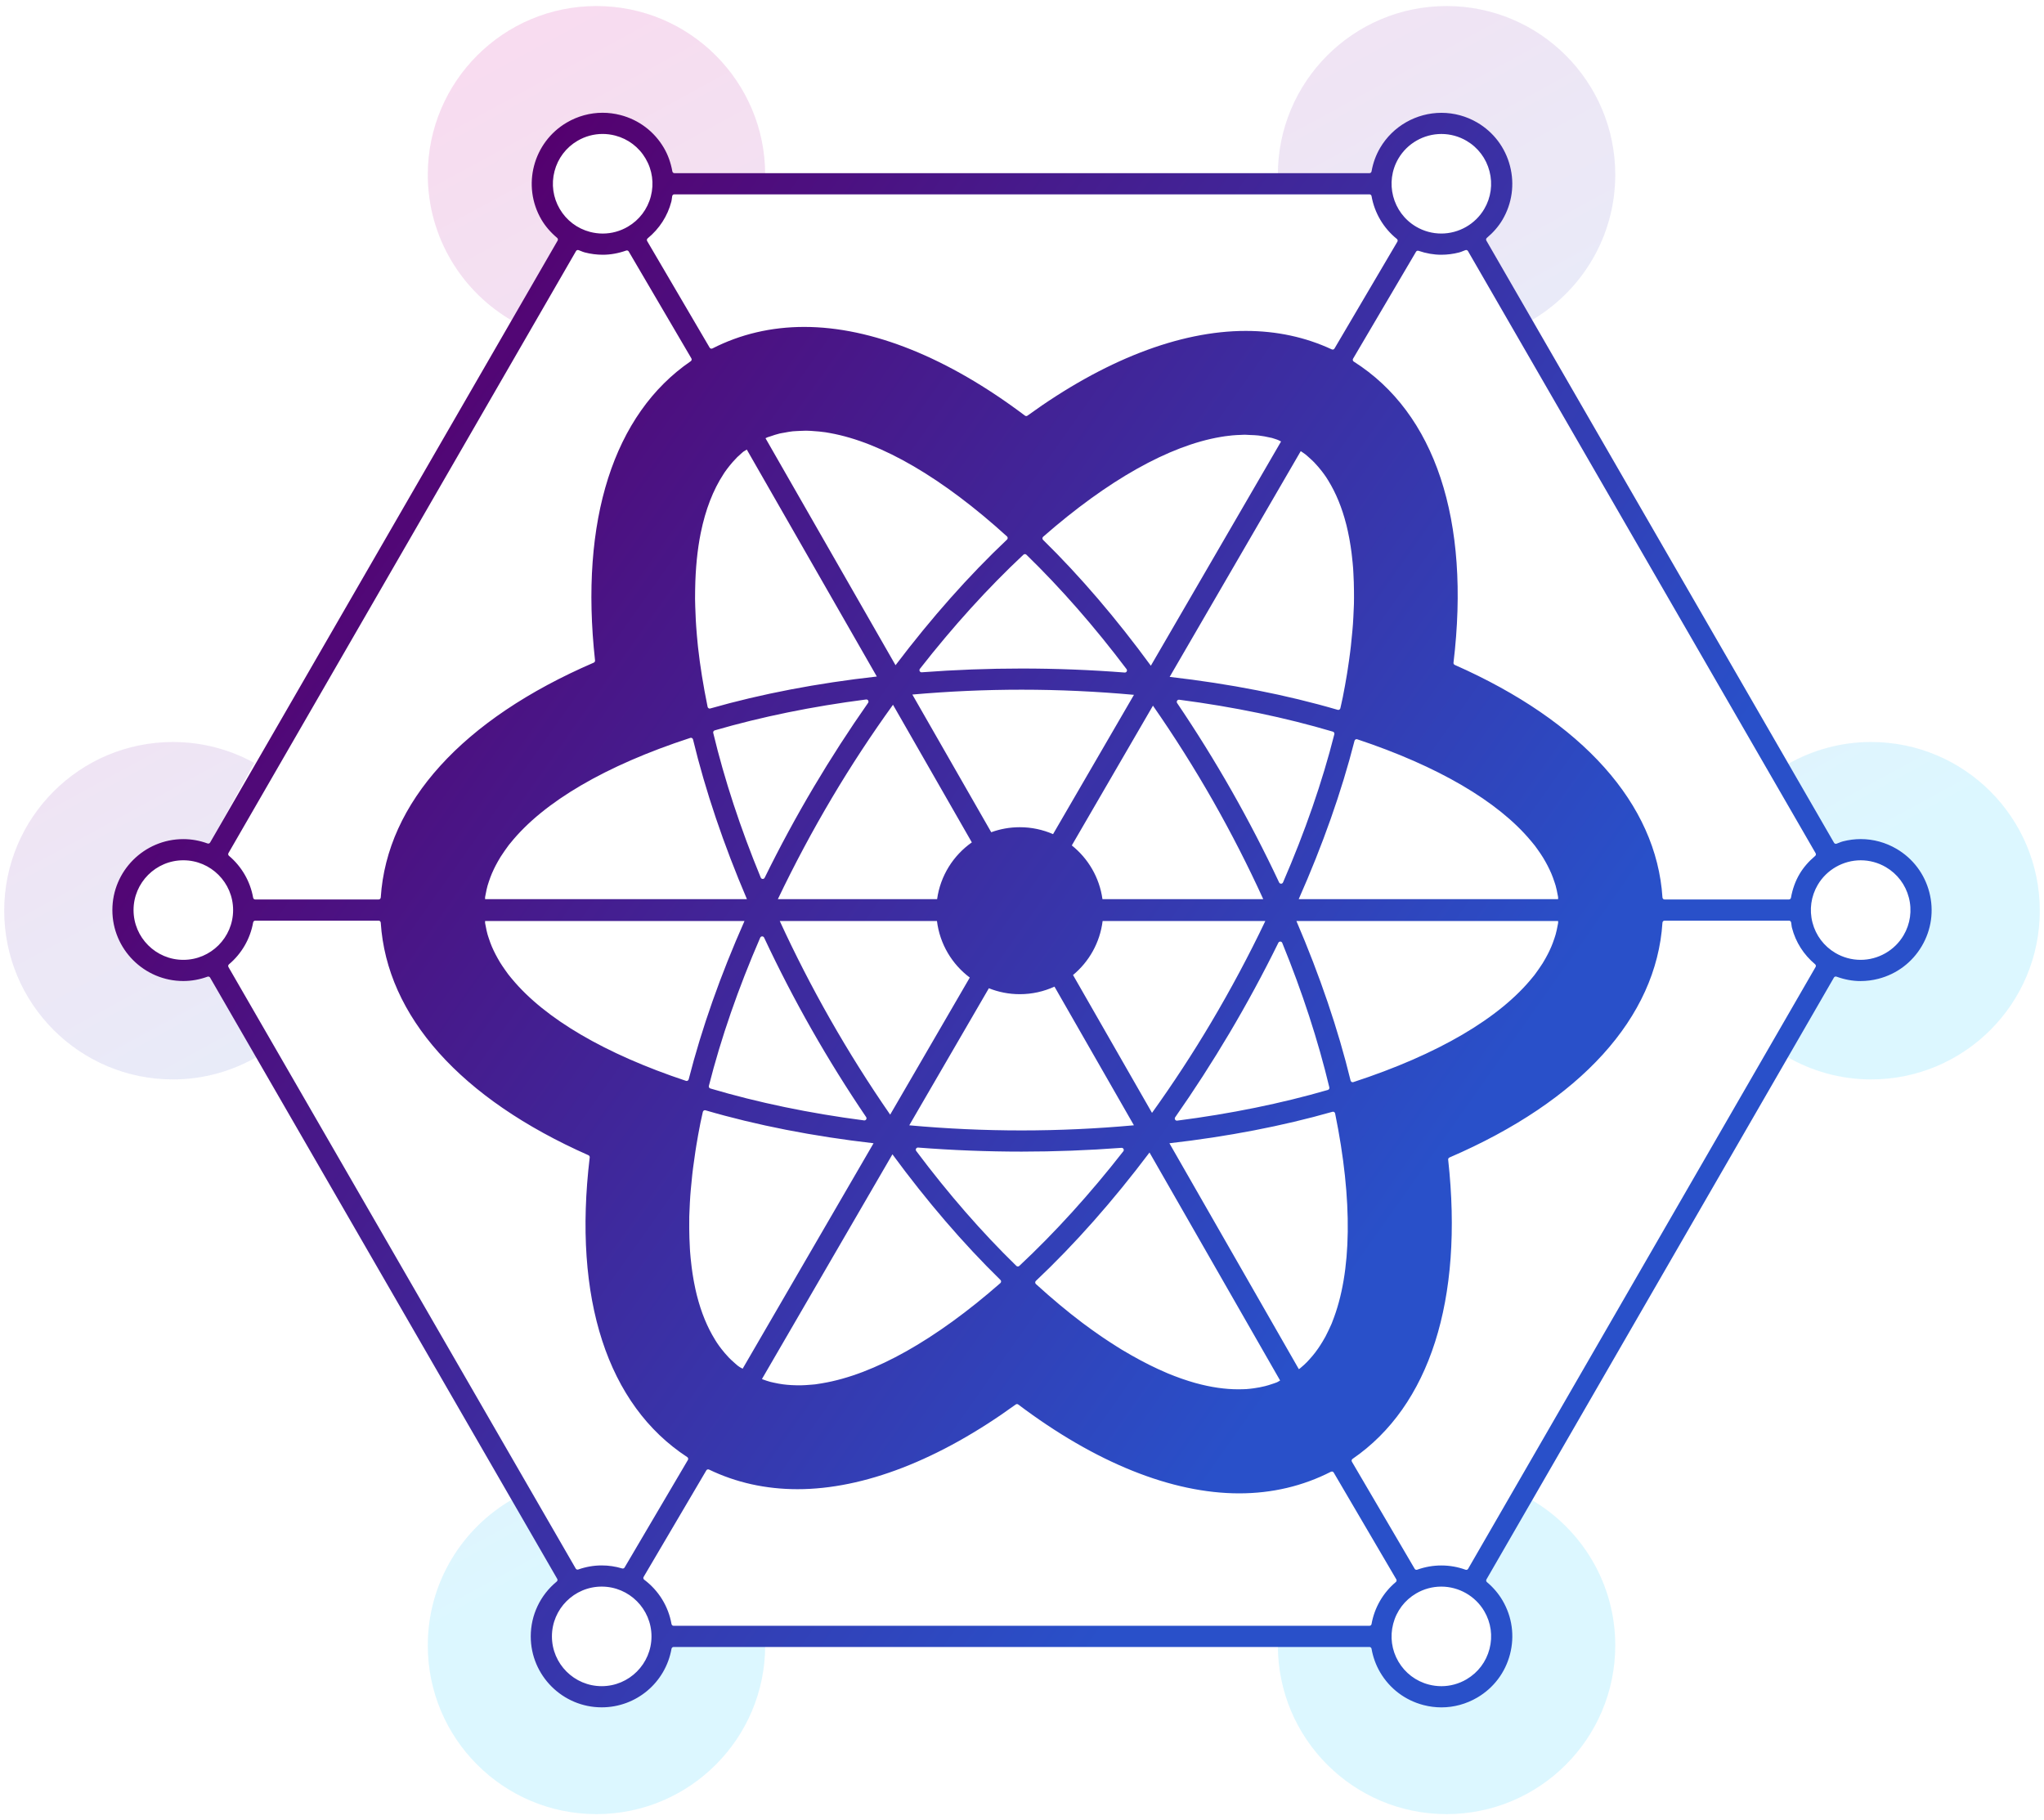 <svg width="210" height="187" viewBox="0 0 210 187" fill="none" xmlns="http://www.w3.org/2000/svg">
<g opacity="0.8">
<path opacity="0.2" d="M61.283 0.62C51.71 0.62 43.95 8.38 43.95 17.952C43.95 24.421 47.501 30.053 52.754 33.031L58.082 23.72C56.049 22.588 56.017 20.514 56.017 18.022C56.017 14.363 58.259 12.487 61.919 12.487C65.578 12.487 67.908 14.293 67.908 17.952H78.615C78.615 8.379 70.855 0.62 61.283 0.62Z" fill="url(#paint0_linear)"/>
<path opacity="0.2" d="M148.619 0.62C139.047 0.62 131.287 8.379 131.286 17.952H141.993C141.994 14.293 144.96 12.349 148.619 12.349C152.278 12.349 154.498 14.905 154.498 18.564C154.498 21.024 153.888 22.535 151.897 23.678L157.224 32.984C162.434 29.995 165.952 24.39 165.952 17.952C165.952 8.38 158.192 0.62 148.619 0.62Z" fill="url(#paint1_linear)"/>
<path opacity="0.2" d="M192.235 76.232C189.138 76.232 186.238 77.054 183.722 78.476L189.03 87.799C189.984 87.268 191.066 86.939 192.235 86.939C195.894 86.939 197.503 89.6 197.503 93.259C197.503 96.918 195.894 100.191 192.235 100.191C191.004 100.191 189.865 99.832 188.877 99.248L183.522 108.532C186.084 110.027 189.055 110.898 192.235 110.898C201.807 110.898 209.568 103.137 209.568 93.565C209.568 83.992 201.807 76.232 192.235 76.232Z" fill="url(#paint2_linear)"/>
<path opacity="0.2" d="M157.271 154.044L151.915 163.332C153.896 164.477 154.408 166.341 154.408 168.794C154.408 172.453 151.996 174.389 148.337 174.389C144.678 174.389 141.993 172.707 141.993 169.048L131.286 169.047C131.286 169.048 131.286 169.048 131.286 169.048C131.286 178.62 139.046 186.381 148.619 186.381C158.192 186.381 165.952 178.62 165.952 169.048C165.952 162.63 162.455 157.041 157.271 154.044Z" fill="url(#paint3_linear)"/>
<path opacity="0.2" d="M67.909 169.048C67.909 172.707 65.479 174.33 61.819 174.33C58.16 174.33 55.66 172.572 55.66 168.913C55.66 166.43 56.038 164.428 58.059 163.293L52.693 154.007C47.474 156.994 43.95 162.604 43.95 169.048C43.95 178.621 51.71 186.381 61.283 186.381C70.855 186.381 78.615 178.621 78.615 169.048C78.615 169.047 78.615 169.047 78.615 169.047L67.908 169.046C67.908 169.047 67.909 169.047 67.909 169.048Z" fill="url(#paint4_linear)"/>
<path opacity="0.2" d="M17.765 100.191C14.106 100.191 12.803 97.158 12.803 93.499C12.803 89.84 14.106 86.939 17.765 86.939C18.924 86.939 19.997 87.263 20.945 87.786L26.121 78.381C23.643 77.014 20.796 76.232 17.765 76.232C8.193 76.232 0.432 83.992 0.432 93.565C0.432 103.137 8.193 110.898 17.765 110.898C20.926 110.898 23.88 110.038 26.431 108.56L21.067 99.278C20.091 99.843 18.974 100.191 17.765 100.191Z" fill="url(#paint5_linear)"/>
</g>
<path d="M198.219 91.673C197.73 89.786 196.538 88.204 194.863 87.217C193.74 86.555 192.466 86.206 191.178 86.206C190.561 86.206 189.942 86.285 189.337 86.442C189.2 86.477 189.069 86.53 188.929 86.587C188.851 86.618 188.772 86.65 188.692 86.679C188.667 86.688 188.642 86.692 188.617 86.692C188.541 86.692 188.467 86.651 188.427 86.582L152.709 24.718C152.656 24.626 152.677 24.509 152.758 24.441C153.43 23.875 153.97 23.247 154.365 22.577C155.351 20.901 155.625 18.939 155.137 17.052C154.648 15.165 153.456 13.582 151.781 12.596C151.777 12.593 151.772 12.591 151.768 12.588C150.653 11.936 149.383 11.591 148.095 11.591C145.515 11.591 143.103 12.966 141.8 15.181C141.363 15.922 141.064 16.739 140.912 17.609C140.893 17.715 140.802 17.791 140.696 17.791H69.294C69.188 17.791 69.097 17.715 69.078 17.61C68.92 16.721 68.627 15.907 68.207 15.192C67.222 13.512 65.642 12.316 63.758 11.824C63.149 11.665 62.526 11.585 61.905 11.585C60.622 11.585 59.351 11.933 58.231 12.59C54.764 14.623 53.596 19.098 55.628 22.565C56.026 23.242 56.568 23.873 57.242 24.441C57.323 24.509 57.344 24.626 57.291 24.718L21.587 86.558C21.547 86.628 21.473 86.668 21.397 86.668C21.372 86.668 21.346 86.664 21.321 86.655C20.511 86.359 19.674 86.209 18.836 86.209C14.816 86.209 11.545 89.479 11.545 93.499C11.545 97.519 14.816 100.789 18.836 100.789C19.673 100.789 20.509 100.639 21.321 100.343C21.346 100.334 21.371 100.33 21.396 100.33C21.473 100.33 21.546 100.37 21.586 100.44L57.248 162.208C57.302 162.3 57.28 162.419 57.197 162.487C55.502 163.88 54.529 165.933 54.529 168.12C54.529 172.139 57.8 175.409 61.819 175.409C65.359 175.409 68.375 172.877 68.991 169.389C69.01 169.284 69.101 169.208 69.207 169.208H140.696C140.803 169.208 140.894 169.284 140.912 169.389C141.064 170.256 141.361 171.069 141.793 171.807C142.779 173.488 144.359 174.683 146.243 175.174C146.851 175.332 147.473 175.413 148.094 175.413C149.377 175.413 150.648 175.065 151.77 174.407C153.45 173.424 154.645 171.844 155.137 169.959C155.628 168.075 155.357 166.112 154.372 164.432C153.956 163.723 153.416 163.088 152.767 162.545C152.685 162.476 152.665 162.359 152.718 162.267L188.416 100.436C188.456 100.366 188.53 100.326 188.606 100.326C188.632 100.326 188.657 100.33 188.682 100.339C189.505 100.64 190.336 100.793 191.151 100.793C191.768 100.793 192.387 100.713 192.992 100.557C194.877 100.069 196.459 98.875 197.447 97.197C198.434 95.522 198.707 93.56 198.219 91.673ZM186.537 87.66C186.59 87.752 186.57 87.869 186.488 87.938C185.817 88.504 185.277 89.13 184.882 89.801C184.457 90.522 184.162 91.339 184.004 92.23C183.985 92.335 183.894 92.411 183.787 92.411L171.02 92.411C170.904 92.411 170.808 92.321 170.801 92.205C170.18 82.605 162.602 74.12 149.461 68.312C149.373 68.272 149.32 68.18 149.332 68.085C151.09 53.436 147.451 42.45 139.085 37.149C138.985 37.086 138.953 36.955 139.013 36.853L145.481 25.865C145.522 25.797 145.595 25.757 145.671 25.757C145.694 25.757 145.718 25.761 145.742 25.769C146.526 26.037 147.308 26.172 148.069 26.172C148.686 26.172 149.305 26.093 149.91 25.937C150.048 25.901 150.18 25.848 150.321 25.791C150.398 25.76 150.476 25.729 150.555 25.7C150.579 25.691 150.604 25.687 150.63 25.687C150.706 25.687 150.78 25.727 150.82 25.797L186.537 87.66ZM160.081 94.806C160.081 94.817 160.08 94.828 160.078 94.839C160.069 94.9 160.056 94.96 160.044 95.021L160.022 95.131C159.977 95.374 159.914 95.695 159.824 96.013C159.792 96.129 159.753 96.243 159.715 96.358L159.684 96.448C159.587 96.74 159.49 97.002 159.386 97.247C159.32 97.404 159.249 97.561 159.174 97.718C159.066 97.943 158.943 98.179 158.796 98.442L158.767 98.493C158.678 98.65 158.589 98.808 158.491 98.965C158.386 99.133 158.271 99.298 158.155 99.465L157.997 99.694C157.881 99.86 157.766 100.027 157.638 100.191C157.612 100.224 157.585 100.256 157.557 100.289C157.536 100.313 157.516 100.336 157.497 100.361C154.102 104.6 147.72 108.339 139.042 111.174C139.019 111.181 138.996 111.185 138.973 111.185C138.936 111.185 138.899 111.175 138.866 111.157C138.813 111.127 138.775 111.077 138.76 111.017C137.478 105.756 135.603 100.243 133.193 94.623H160.081V94.806ZM131.738 96.872C133.798 101.915 135.426 106.91 136.576 111.717C136.604 111.831 136.536 111.947 136.424 111.979C131.627 113.369 126.42 114.43 120.945 115.132C120.935 115.134 120.926 115.134 120.917 115.134C120.84 115.134 120.769 115.094 120.729 115.028C120.684 114.954 120.687 114.86 120.737 114.789C122.675 112.02 124.547 109.118 126.3 106.165C128.094 103.141 129.789 100.01 131.338 96.858C131.375 96.782 131.451 96.735 131.535 96.735C131.537 96.735 131.54 96.735 131.543 96.735C131.629 96.738 131.706 96.792 131.738 96.872ZM124.429 105.053C122.552 108.216 120.512 111.333 118.357 114.335L110.242 100.171C111.884 98.81 113.009 96.848 113.283 94.623H130C128.316 98.151 126.445 101.656 124.429 105.053ZM78.161 90.165C76.069 85.092 74.426 80.09 73.278 75.299C73.25 75.185 73.317 75.07 73.43 75.037C78.246 73.637 83.478 72.57 88.981 71.864C88.99 71.863 88.999 71.862 89.009 71.862C89.085 71.862 89.157 71.902 89.196 71.968C89.241 72.043 89.238 72.137 89.189 72.208C87.226 75.011 85.352 77.913 83.619 80.833C81.816 83.871 80.114 87.015 78.562 90.178C78.525 90.254 78.448 90.301 78.364 90.301C78.362 90.301 78.359 90.301 78.357 90.301C78.271 90.298 78.194 90.245 78.161 90.165ZM85.49 81.944C87.427 78.68 89.53 75.477 91.746 72.406L99.846 86.545C97.946 87.881 96.613 89.967 96.279 92.375H79.918C81.604 88.845 83.475 85.339 85.49 81.944ZM131.619 90.79C131.618 90.79 131.617 90.79 131.616 90.79C131.531 90.79 131.453 90.741 131.417 90.664C129.915 87.466 128.272 84.293 126.532 81.233C124.8 78.186 122.918 75.157 120.938 72.23C120.89 72.159 120.888 72.066 120.934 71.992C120.974 71.927 121.045 71.888 121.12 71.888C121.13 71.888 121.139 71.888 121.149 71.889C126.748 72.618 132.061 73.721 136.94 75.169C137.053 75.203 137.119 75.319 137.09 75.433C135.847 80.343 134.072 85.465 131.817 90.658C131.783 90.737 131.705 90.789 131.619 90.79ZM124.641 82.308C126.499 85.576 128.225 88.956 129.785 92.375H113.266C112.957 90.148 111.793 88.195 110.117 86.857L118.454 72.499C120.653 75.658 122.732 78.952 124.641 82.308ZM108.191 85.697C107.144 85.241 105.988 84.987 104.773 84.987C103.742 84.987 102.754 85.169 101.839 85.502L93.735 71.357C97.465 71.027 101.235 70.858 104.96 70.858C108.799 70.858 112.676 71.037 116.502 71.386L108.191 85.697ZM78.302 96.202C78.303 96.202 78.305 96.202 78.306 96.202C78.391 96.202 78.468 96.251 78.504 96.328C79.998 99.518 81.64 102.693 83.387 105.765C85.128 108.827 87.012 111.856 88.987 114.768C89.036 114.839 89.037 114.933 88.992 115.006C88.952 115.072 88.881 115.111 88.805 115.111C88.796 115.111 88.787 115.11 88.777 115.109C83.182 114.382 77.867 113.278 72.979 111.828C72.866 111.795 72.8 111.678 72.829 111.564C74.073 106.652 75.849 101.528 78.104 96.334C78.139 96.255 78.216 96.203 78.302 96.202ZM85.278 104.69C83.41 101.405 81.676 98.024 80.113 94.623H96.263C96.555 96.995 97.813 99.068 99.635 100.433L91.456 114.517C89.27 111.36 87.194 108.06 85.278 104.69ZM101.596 101.531C102.578 101.923 103.65 102.141 104.773 102.141C106.045 102.141 107.251 101.862 108.337 101.365L116.498 115.611C112.666 115.96 108.789 116.139 104.96 116.139C101.118 116.139 97.242 115.961 93.418 115.613L101.596 101.531ZM139.163 76.108C139.178 76.049 139.217 75.999 139.27 75.97C139.303 75.952 139.339 75.943 139.376 75.943C139.399 75.943 139.423 75.947 139.445 75.954C147.713 78.705 153.877 82.307 157.271 86.372L157.393 86.518C157.499 86.644 157.604 86.769 157.701 86.896C157.793 87.015 157.877 87.136 157.961 87.256L158.051 87.385C158.192 87.585 158.375 87.849 158.54 88.118C158.625 88.256 158.703 88.394 158.786 88.54C158.939 88.812 159.081 89.087 159.208 89.357C159.27 89.487 159.33 89.619 159.386 89.751C159.496 90.011 159.6 90.293 159.704 90.613L159.745 90.734C159.773 90.82 159.802 90.905 159.826 90.99C159.921 91.326 159.984 91.657 160.029 91.907L160.049 92.006C160.059 92.057 160.07 92.107 160.078 92.158C160.079 92.169 160.08 92.18 160.08 92.191V92.375H133.43C135.891 86.823 137.823 81.356 139.163 76.108ZM139.104 62.024C139.101 62.163 139.094 62.305 139.087 62.447L139.074 62.717C139.058 63.133 139.036 63.626 139 64.138C138.99 64.282 138.977 64.429 138.964 64.576L138.945 64.802C138.896 65.372 138.846 65.885 138.79 66.369C138.767 66.575 138.742 66.783 138.715 66.992C138.646 67.543 138.564 68.122 138.473 68.71L138.452 68.847C138.429 68.996 138.407 69.144 138.382 69.294C138.251 70.091 138.118 70.82 137.978 71.522L137.963 71.606C137.914 71.847 137.859 72.092 137.804 72.338C137.772 72.479 137.74 72.621 137.709 72.761C137.696 72.821 137.659 72.873 137.607 72.904C137.573 72.924 137.534 72.934 137.495 72.934C137.474 72.934 137.453 72.931 137.433 72.926C132.172 71.386 126.366 70.253 120.171 69.542L133.636 46.353L133.652 46.361C133.662 46.366 133.672 46.372 133.681 46.378C133.728 46.411 133.776 46.443 133.824 46.475C133.931 46.547 134.037 46.618 134.139 46.698C134.23 46.77 134.316 46.849 134.403 46.927L134.501 47.016C134.712 47.201 134.879 47.358 135.027 47.51C135.174 47.66 135.315 47.819 135.453 47.981C135.575 48.122 135.694 48.269 135.81 48.42C135.947 48.599 136.107 48.812 136.259 49.041C136.312 49.12 136.362 49.203 136.412 49.285L136.473 49.383C137.257 50.654 137.875 52.159 138.308 53.859L138.336 53.964C138.429 54.337 138.518 54.747 138.608 55.219L138.661 55.507C138.736 55.925 138.8 56.347 138.853 56.76C138.865 56.849 138.875 56.941 138.885 57.033L138.899 57.157C138.957 57.66 138.995 58.051 139.023 58.425C139.03 58.527 139.035 58.631 139.039 58.735L139.05 58.931C139.082 59.502 139.102 60.097 139.107 60.701L139.107 60.753C139.111 61.164 139.114 61.589 139.104 62.024ZM118.238 68.395C114.689 63.545 110.969 59.195 107.165 55.467C107.121 55.424 107.097 55.365 107.099 55.304C107.101 55.243 107.128 55.185 107.174 55.145C113.809 49.337 120.108 45.791 125.392 44.893L125.458 44.882C125.596 44.859 125.733 44.836 125.869 44.817C126.119 44.782 126.367 44.752 126.612 44.73C126.9 44.704 127.197 44.688 127.494 44.68C127.545 44.678 127.596 44.675 127.647 44.672C127.731 44.668 127.814 44.663 127.896 44.663C127.994 44.663 128.089 44.67 128.184 44.677C128.244 44.682 128.304 44.686 128.364 44.688L128.487 44.693C128.758 44.702 129.037 44.712 129.306 44.743C129.708 44.791 130.115 44.864 130.548 44.968L130.583 44.974C130.61 44.978 130.636 44.983 130.662 44.989C130.803 45.025 130.937 45.072 131.072 45.119C131.138 45.143 131.204 45.167 131.272 45.189C131.282 45.192 131.292 45.196 131.301 45.201L131.617 45.356L118.238 68.395ZM115.741 68.744C115.793 68.813 115.8 68.906 115.758 68.981C115.72 69.052 115.645 69.096 115.566 69.096C115.56 69.096 115.554 69.095 115.549 69.095C112.028 68.821 108.465 68.683 104.96 68.683C101.574 68.683 98.122 68.813 94.7 69.07C94.694 69.071 94.689 69.071 94.683 69.071C94.603 69.071 94.528 69.026 94.49 68.955C94.448 68.878 94.456 68.784 94.51 68.716C97.923 64.348 101.502 60.401 105.148 56.987C105.19 56.947 105.244 56.927 105.298 56.927C105.353 56.927 105.408 56.948 105.451 56.989C108.989 60.429 112.452 64.384 115.741 68.744ZM103.461 55.434C99.54 59.138 95.692 63.481 92.008 68.343L78.648 45.022C78.649 45.021 78.651 45.02 78.653 45.02C78.678 45.009 78.702 44.996 78.727 44.984C78.767 44.963 78.808 44.943 78.849 44.927C78.91 44.903 78.974 44.884 79.037 44.865C79.078 44.853 79.12 44.841 79.161 44.827C79.442 44.729 79.771 44.617 80.117 44.534C80.21 44.512 80.305 44.497 80.4 44.482C80.455 44.474 80.511 44.465 80.595 44.449C80.87 44.396 81.153 44.342 81.448 44.311C81.588 44.297 81.732 44.291 81.876 44.285L82.167 44.271C82.37 44.26 82.574 44.249 82.783 44.249L82.844 44.249C82.967 44.251 83.092 44.257 83.218 44.263L83.344 44.27C83.595 44.281 83.86 44.302 84.149 44.332C84.373 44.355 84.597 44.379 84.824 44.413C84.921 44.428 85.02 44.446 85.12 44.465L85.278 44.493C90.574 45.445 96.861 49.117 103.458 55.112C103.504 55.153 103.53 55.211 103.53 55.272C103.531 55.333 103.506 55.392 103.461 55.434ZM76.265 46.494C76.297 46.466 76.33 46.439 76.388 46.394L76.726 46.189L90.084 69.505C83.959 70.191 78.205 71.291 72.974 72.787C72.954 72.793 72.934 72.796 72.914 72.796C72.874 72.796 72.835 72.785 72.8 72.764C72.748 72.732 72.711 72.68 72.699 72.62C72.254 70.442 71.924 68.39 71.718 66.521L71.682 66.165C71.621 65.572 71.57 64.98 71.526 64.355C71.512 64.148 71.498 63.942 71.487 63.738C71.463 63.324 71.445 62.888 71.429 62.327L71.424 62.117C71.418 61.92 71.412 61.723 71.41 61.531C71.408 61.25 71.412 60.978 71.417 60.706L71.42 60.508C71.455 58.404 71.647 56.475 71.99 54.776L72.001 54.722C72.485 52.355 73.267 50.335 74.325 48.72L74.376 48.639C74.403 48.597 74.429 48.554 74.456 48.516C74.623 48.272 74.799 48.047 74.965 47.84C75.07 47.709 75.177 47.579 75.287 47.456C75.446 47.274 75.598 47.112 75.751 46.96C75.899 46.815 76.063 46.666 76.265 46.494ZM76.738 92.375H49.838V92.191C49.838 92.18 49.839 92.169 49.841 92.158C49.85 92.098 49.863 92.038 49.875 91.978L49.897 91.869C49.962 91.512 50.023 91.24 50.095 90.983C50.127 90.87 50.165 90.757 50.203 90.645L50.233 90.554C50.33 90.263 50.428 90 50.533 89.75C50.599 89.594 50.67 89.438 50.743 89.284C50.85 89.061 50.974 88.822 51.125 88.553L51.166 88.481C51.25 88.332 51.334 88.183 51.427 88.037C51.534 87.863 51.654 87.691 51.773 87.519L51.932 87.291C52.043 87.131 52.155 86.97 52.277 86.813C52.307 86.773 52.341 86.734 52.374 86.695C52.398 86.667 52.422 86.639 52.446 86.609C55.852 82.375 62.24 78.641 70.918 75.811C70.941 75.803 70.963 75.8 70.986 75.8C71.023 75.8 71.06 75.809 71.093 75.828C71.147 75.857 71.186 75.908 71.2 75.968C72.478 81.252 74.344 86.768 76.738 92.375ZM49.838 94.623H76.489C74.029 100.171 72.098 105.638 70.756 110.89C70.741 110.949 70.702 110.999 70.648 111.028C70.616 111.046 70.58 111.055 70.543 111.055C70.52 111.055 70.496 111.052 70.474 111.044C62.176 108.282 56.001 104.667 52.614 100.588L52.489 100.438C52.399 100.33 52.308 100.221 52.226 100.114C52.126 99.985 52.035 99.854 51.945 99.724L51.855 99.594C51.707 99.383 51.536 99.137 51.383 98.888C51.296 98.747 51.215 98.605 51.129 98.451C50.976 98.18 50.836 97.909 50.713 97.648C50.65 97.514 50.588 97.379 50.531 97.245C50.421 96.983 50.318 96.704 50.216 96.391L50.177 96.273C50.147 96.185 50.117 96.095 50.092 96.006C50.019 95.744 49.956 95.463 49.891 95.095L49.871 94.998C49.86 94.945 49.849 94.892 49.841 94.839C49.839 94.828 49.838 94.817 49.838 94.806V94.623ZM70.815 124.979C70.819 124.831 70.826 124.679 70.834 124.527L70.846 124.254C70.865 123.798 70.885 123.34 70.919 122.87C70.93 122.706 70.945 122.54 70.959 122.374L70.976 122.177C71.022 121.639 71.071 121.137 71.127 120.644C71.152 120.427 71.178 120.209 71.206 119.991C71.271 119.471 71.348 118.922 71.442 118.313L71.467 118.153C71.491 117.998 71.514 117.844 71.54 117.689C71.665 116.927 71.794 116.217 71.932 115.521L71.959 115.379C72.007 115.139 72.062 114.894 72.118 114.649C72.148 114.512 72.179 114.373 72.209 114.237C72.222 114.177 72.259 114.125 72.312 114.094C72.346 114.074 72.385 114.063 72.424 114.063C72.444 114.063 72.465 114.067 72.485 114.072C77.746 115.611 83.552 116.744 89.749 117.456L76.3 140.617L76.034 140.474C76.024 140.469 76.015 140.464 76.007 140.457C75.978 140.437 75.948 140.417 75.919 140.397C75.872 140.366 75.826 140.335 75.78 140.299C75.691 140.228 75.606 140.151 75.521 140.074L75.418 139.981C75.202 139.791 75.04 139.64 74.892 139.488C74.746 139.337 74.604 139.179 74.466 139.017C74.344 138.875 74.226 138.728 74.11 138.578C73.974 138.401 73.814 138.189 73.659 137.955C73.607 137.877 73.557 137.795 73.507 137.714L73.447 137.614C72.662 136.344 72.044 134.837 71.611 133.136L71.584 133.035C71.49 132.659 71.401 132.248 71.311 131.775L71.259 131.494C71.186 131.081 71.12 130.658 71.066 130.235C71.055 130.152 71.021 129.845 71.021 129.845C70.978 129.477 70.931 129.038 70.897 128.57C70.89 128.474 70.885 128.375 70.88 128.276L70.871 128.086C70.837 127.505 70.817 126.881 70.812 126.232L70.811 126.064C70.808 125.706 70.806 125.349 70.815 124.979ZM91.688 118.592C95.234 123.42 98.962 127.763 102.786 131.5C102.83 131.542 102.854 131.601 102.852 131.662C102.851 131.724 102.824 131.781 102.778 131.822C96.118 137.66 89.8 141.216 84.506 142.107L84.31 142.14C84.123 142.173 83.936 142.205 83.754 142.226C83.632 142.241 83.513 142.249 83.393 142.258L83.212 142.272C82.908 142.297 82.583 142.321 82.271 142.326L82.156 142.327C82.067 142.327 81.98 142.325 81.891 142.324L81.815 142.322C81.486 142.317 81.163 142.299 80.856 142.27C80.718 142.257 80.581 142.242 80.446 142.224C80.145 142.184 79.839 142.128 79.51 142.054L79.394 142.029C79.308 142.01 79.223 141.992 79.14 141.97C78.892 141.905 78.655 141.82 78.425 141.738L78.372 141.719C78.362 141.715 78.352 141.711 78.342 141.706L78.284 141.675L91.688 118.592ZM94.133 118.25C94.081 118.181 94.075 118.088 94.116 118.013C94.155 117.942 94.229 117.899 94.308 117.899C94.314 117.899 94.32 117.899 94.326 117.899C97.861 118.175 101.439 118.315 104.96 118.315C108.345 118.315 111.797 118.185 115.22 117.927C115.226 117.927 115.231 117.927 115.237 117.927C115.317 117.927 115.392 117.971 115.43 118.043C115.471 118.119 115.463 118.213 115.41 118.281C111.985 122.666 108.39 126.628 104.724 130.057C104.682 130.097 104.628 130.117 104.574 130.117C104.518 130.117 104.463 130.096 104.421 130.055C100.885 126.614 97.424 122.643 94.133 118.25ZM106.425 131.598C110.422 127.828 114.345 123.389 118.1 118.407L131.518 141.829L131.304 141.958C131.295 141.964 131.246 141.987 131.231 141.995C131.202 142.01 131.173 142.024 131.143 142.036C131.05 142.072 130.955 142.104 130.859 142.136L130.734 142.177C130.465 142.271 130.221 142.345 129.989 142.405C129.795 142.454 129.596 142.498 129.398 142.535C129.204 142.573 129.007 142.604 128.808 142.631C128.585 142.661 128.324 142.694 128.057 142.713C127.974 142.718 127.889 142.721 127.804 142.723L127.671 142.727C127.522 142.732 127.371 142.735 127.219 142.735C125.856 142.735 124.392 142.521 122.869 142.102L122.766 142.074C122.362 141.961 121.945 141.829 121.489 141.672L121.29 141.602C120.859 141.448 120.429 141.284 120.012 141.112L119.812 141.025C118.703 140.556 117.521 139.966 116.299 139.273L116.222 139.229C115.899 139.045 115.576 138.861 115.248 138.662C115.126 138.587 115.002 138.509 114.878 138.43L114.675 138.302C114.158 137.975 113.761 137.717 113.388 137.464C113.245 137.367 113.102 137.269 112.957 137.169C112.411 136.791 111.901 136.425 111.397 136.049L111.184 135.891C109.677 134.756 108.077 133.42 106.428 131.92C106.383 131.879 106.356 131.821 106.356 131.76C106.355 131.699 106.38 131.64 106.425 131.598ZM133.585 140.565C133.573 140.577 133.555 140.592 133.54 140.601L133.44 140.662L120.145 117.457C126.132 116.771 131.763 115.689 136.895 114.224C136.915 114.218 136.935 114.216 136.955 114.216C136.995 114.216 137.034 114.227 137.069 114.248C137.121 114.279 137.158 114.331 137.17 114.392C138.994 123.334 138.898 130.728 136.893 135.775C136.881 135.805 136.87 135.836 136.858 135.868C136.844 135.908 136.829 135.948 136.814 135.985C136.734 136.179 136.646 136.362 136.558 136.544L136.452 136.765C136.36 136.959 136.267 137.152 136.168 137.336C136.08 137.499 135.986 137.656 135.892 137.812L135.868 137.852C135.709 138.116 135.561 138.345 135.419 138.548C135.323 138.687 135.225 138.822 135.124 138.955C134.952 139.179 134.768 139.398 134.562 139.625L134.503 139.691C134.426 139.777 134.349 139.863 134.269 139.944C134.07 140.146 133.849 140.347 133.585 140.565ZM143.675 16.283C144.589 14.73 146.281 13.765 148.091 13.765C148.999 13.765 149.894 14.01 150.678 14.471C151.853 15.163 152.689 16.273 153.032 17.598C153.374 18.922 153.182 20.298 152.49 21.474C151.576 23.028 149.884 23.993 148.075 23.993C147.168 23.993 146.273 23.749 145.488 23.287C143.057 21.856 142.244 18.714 143.675 16.283ZM68.972 20.719C69 20.613 69.014 20.503 69.028 20.387C69.038 20.307 69.048 20.228 69.062 20.148C69.081 20.043 69.172 19.967 69.278 19.967H140.696C140.802 19.967 140.893 20.043 140.912 20.148C141.22 21.884 142.145 23.447 143.514 24.549C143.599 24.617 143.621 24.738 143.566 24.831L137.105 35.807C137.064 35.876 136.991 35.915 136.916 35.915C136.884 35.915 136.853 35.908 136.823 35.894C134.121 34.636 131.15 33.998 127.991 33.998C121.172 33.998 113.417 37.008 105.563 42.703C105.525 42.731 105.48 42.745 105.434 42.745C105.388 42.745 105.341 42.73 105.302 42.7C97.395 36.739 89.555 33.588 82.627 33.588C79.243 33.588 76.07 34.332 73.197 35.799C73.165 35.815 73.131 35.823 73.097 35.823C73.022 35.823 72.948 35.784 72.908 35.714L66.491 24.769C66.436 24.676 66.457 24.557 66.541 24.488C67.746 23.499 68.587 22.195 68.972 20.719ZM56.971 17.588C57.317 16.265 58.155 15.156 59.332 14.466C60.118 14.005 61.01 13.762 61.91 13.762C62.343 13.762 62.78 13.818 63.209 13.929C64.531 14.274 65.64 15.114 66.329 16.292C67.021 17.47 67.212 18.847 66.867 20.169C66.523 21.491 65.684 22.6 64.504 23.291C63.719 23.752 62.828 23.995 61.928 23.995C61.492 23.995 61.055 23.938 60.627 23.828C59.306 23.483 58.197 22.644 57.506 21.465C56.816 20.289 56.626 18.912 56.971 17.588ZM23.472 87.644L59.18 25.796C59.221 25.727 59.294 25.686 59.371 25.686C59.396 25.686 59.421 25.69 59.446 25.699C59.524 25.728 59.6 25.759 59.677 25.79C59.814 25.845 59.944 25.898 60.078 25.933C60.687 26.092 61.31 26.172 61.931 26.172C62.719 26.172 63.527 26.028 64.332 25.742C64.356 25.734 64.381 25.73 64.405 25.73C64.481 25.73 64.555 25.77 64.595 25.838L71.031 36.818C71.09 36.917 71.061 37.045 70.966 37.11C63.039 42.539 59.548 53.458 61.134 67.853C61.145 67.949 61.092 68.04 61.003 68.079C47.52 73.894 39.747 82.463 39.119 92.205C39.111 92.321 39.016 92.411 38.9 92.411L26.224 92.411C26.117 92.411 26.026 92.335 26.008 92.23C25.712 90.553 24.828 89.023 23.521 87.922C23.44 87.853 23.419 87.736 23.472 87.644ZM18.836 98.613C16.016 98.613 13.721 96.319 13.721 93.499C13.721 90.679 16.016 88.384 18.836 88.384C21.656 88.384 23.95 90.679 23.95 93.499C23.95 96.319 21.656 98.613 18.836 98.613ZM23.472 99.353C23.419 99.261 23.44 99.144 23.521 99.076C24.828 97.976 25.711 96.446 26.008 94.769C26.026 94.664 26.117 94.587 26.224 94.587L38.899 94.587C39.015 94.587 39.111 94.677 39.118 94.792C39.738 104.392 47.317 112.878 60.458 118.686C60.546 118.725 60.599 118.817 60.587 118.913C58.848 133.41 62.406 144.343 70.605 149.698C70.704 149.762 70.734 149.892 70.675 149.993L64.171 161.041C64.131 161.109 64.058 161.149 63.982 161.149C63.961 161.149 63.94 161.146 63.919 161.14C63.232 160.933 62.526 160.829 61.819 160.829C61.009 160.829 60.199 160.969 59.412 161.246C59.388 161.255 59.364 161.259 59.339 161.259C59.263 161.259 59.189 161.218 59.149 161.149L23.472 99.353ZM61.819 173.234C58.999 173.234 56.705 170.94 56.705 168.12C56.705 165.3 58.999 163.005 61.819 163.005C64.639 163.005 66.934 165.3 66.934 168.12C66.934 170.94 64.639 173.234 61.819 173.234ZM140.912 166.851C140.893 166.956 140.802 167.032 140.696 167.032H69.207C69.101 167.032 69.01 166.955 68.991 166.851C68.67 165.032 67.673 163.414 66.184 162.294C66.095 162.227 66.07 162.103 66.127 162.007L72.566 151.068C72.606 150.999 72.68 150.96 72.755 150.96C72.787 150.96 72.82 150.967 72.85 150.982C75.621 152.319 78.677 152.997 81.934 152.997C88.752 152.997 96.505 149.988 104.355 144.295C104.394 144.267 104.439 144.253 104.484 144.253C104.531 144.253 104.577 144.268 104.616 144.297C112.536 150.269 120.386 153.426 127.318 153.426C130.688 153.424 133.857 152.678 136.737 151.206C136.769 151.19 136.803 151.182 136.836 151.182C136.912 151.182 136.985 151.221 137.026 151.291L143.455 162.257C143.509 162.349 143.489 162.468 143.407 162.536C142.097 163.632 141.211 165.164 140.912 166.851ZM153.031 169.41C152.688 170.726 151.856 171.829 150.687 172.52C150.681 172.524 150.675 172.528 150.669 172.532C149.882 172.992 148.99 173.236 148.09 173.236C147.655 173.236 147.218 173.179 146.791 173.068C145.47 172.724 144.362 171.885 143.671 170.707C142.981 169.53 142.791 168.153 143.136 166.829C143.481 165.505 144.319 164.397 145.495 163.708C146.277 163.249 147.168 163.006 148.074 163.006C149.887 163.006 151.581 163.974 152.494 165.533C153.185 166.711 153.376 168.088 153.031 169.41ZM186.534 99.344L150.836 161.175C150.796 161.245 150.722 161.285 150.646 161.285C150.621 161.285 150.596 161.281 150.571 161.272C149.771 160.981 148.933 160.834 148.082 160.834C147.235 160.834 146.402 160.98 145.606 161.268C145.582 161.277 145.556 161.282 145.531 161.282C145.455 161.282 145.382 161.242 145.342 161.173L138.895 150.176C138.837 150.076 138.865 149.949 138.96 149.884C146.882 144.452 150.371 133.535 148.785 119.146C148.774 119.05 148.827 118.959 148.916 118.92C162.4 113.104 170.172 104.536 170.8 94.792C170.807 94.677 170.903 94.587 171.019 94.587L183.804 94.587C183.911 94.587 184.002 94.664 184.02 94.769C184.034 94.847 184.044 94.926 184.054 95.005C184.068 95.118 184.08 95.225 184.107 95.326C184.485 96.788 185.307 98.081 186.484 99.066C186.566 99.135 186.587 99.252 186.534 99.344ZM195.572 96.094C194.658 97.648 192.966 98.613 191.157 98.613C190.249 98.613 189.355 98.369 188.57 97.907C187.392 97.213 186.556 96.103 186.213 94.782C185.871 93.459 186.064 92.082 186.757 90.904C187.673 89.351 189.364 88.385 191.172 88.385C192.079 88.385 192.974 88.629 193.759 89.091C194.936 89.785 195.773 90.895 196.116 92.218C196.458 93.54 196.265 94.916 195.572 96.094Z" fill="url(#paint6_linear)"/>
<defs>
<linearGradient id="paint0_linear" x1="120.488" y1="126.676" x2="50.628" y2="-1.619" gradientUnits="userSpaceOnUse">
<stop stop-color="#29CDFF"/>
<stop offset="1" stop-color="#D91D9A"/>
</linearGradient>
<linearGradient id="paint1_linear" x1="188.777" y1="89.492" x2="118.918" y2="-38.804" gradientUnits="userSpaceOnUse">
<stop stop-color="#29CDFF"/>
<stop offset="1" stop-color="#D91D9A"/>
</linearGradient>
<linearGradient id="paint2_linear" x1="190.843" y1="88.367" x2="120.983" y2="-39.929" gradientUnits="userSpaceOnUse">
<stop stop-color="#29CDFF"/>
<stop offset="1" stop-color="#D91D9A"/>
</linearGradient>
<linearGradient id="paint3_linear" x1="124.387" y1="124.553" x2="54.527" y2="-3.743" gradientUnits="userSpaceOnUse">
<stop stop-color="#29CDFF"/>
<stop offset="1" stop-color="#D91D9A"/>
</linearGradient>
<linearGradient id="paint4_linear" x1="56.099" y1="161.737" x2="-13.761" y2="33.442" gradientUnits="userSpaceOnUse">
<stop stop-color="#29CDFF"/>
<stop offset="1" stop-color="#D91D9A"/>
</linearGradient>
<linearGradient id="paint5_linear" x1="53.962" y1="162.901" x2="-15.897" y2="34.605" gradientUnits="userSpaceOnUse">
<stop stop-color="#29CDFF"/>
<stop offset="1" stop-color="#D91D9A"/>
</linearGradient>
<linearGradient id="paint6_linear" x1="145.669" y1="122.2" x2="34.015" y2="43.493" gradientUnits="userSpaceOnUse">
<stop stop-color="#2950C9"/>
<stop offset="1" stop-color="#55006E"/>
</linearGradient>
</defs>
</svg>
